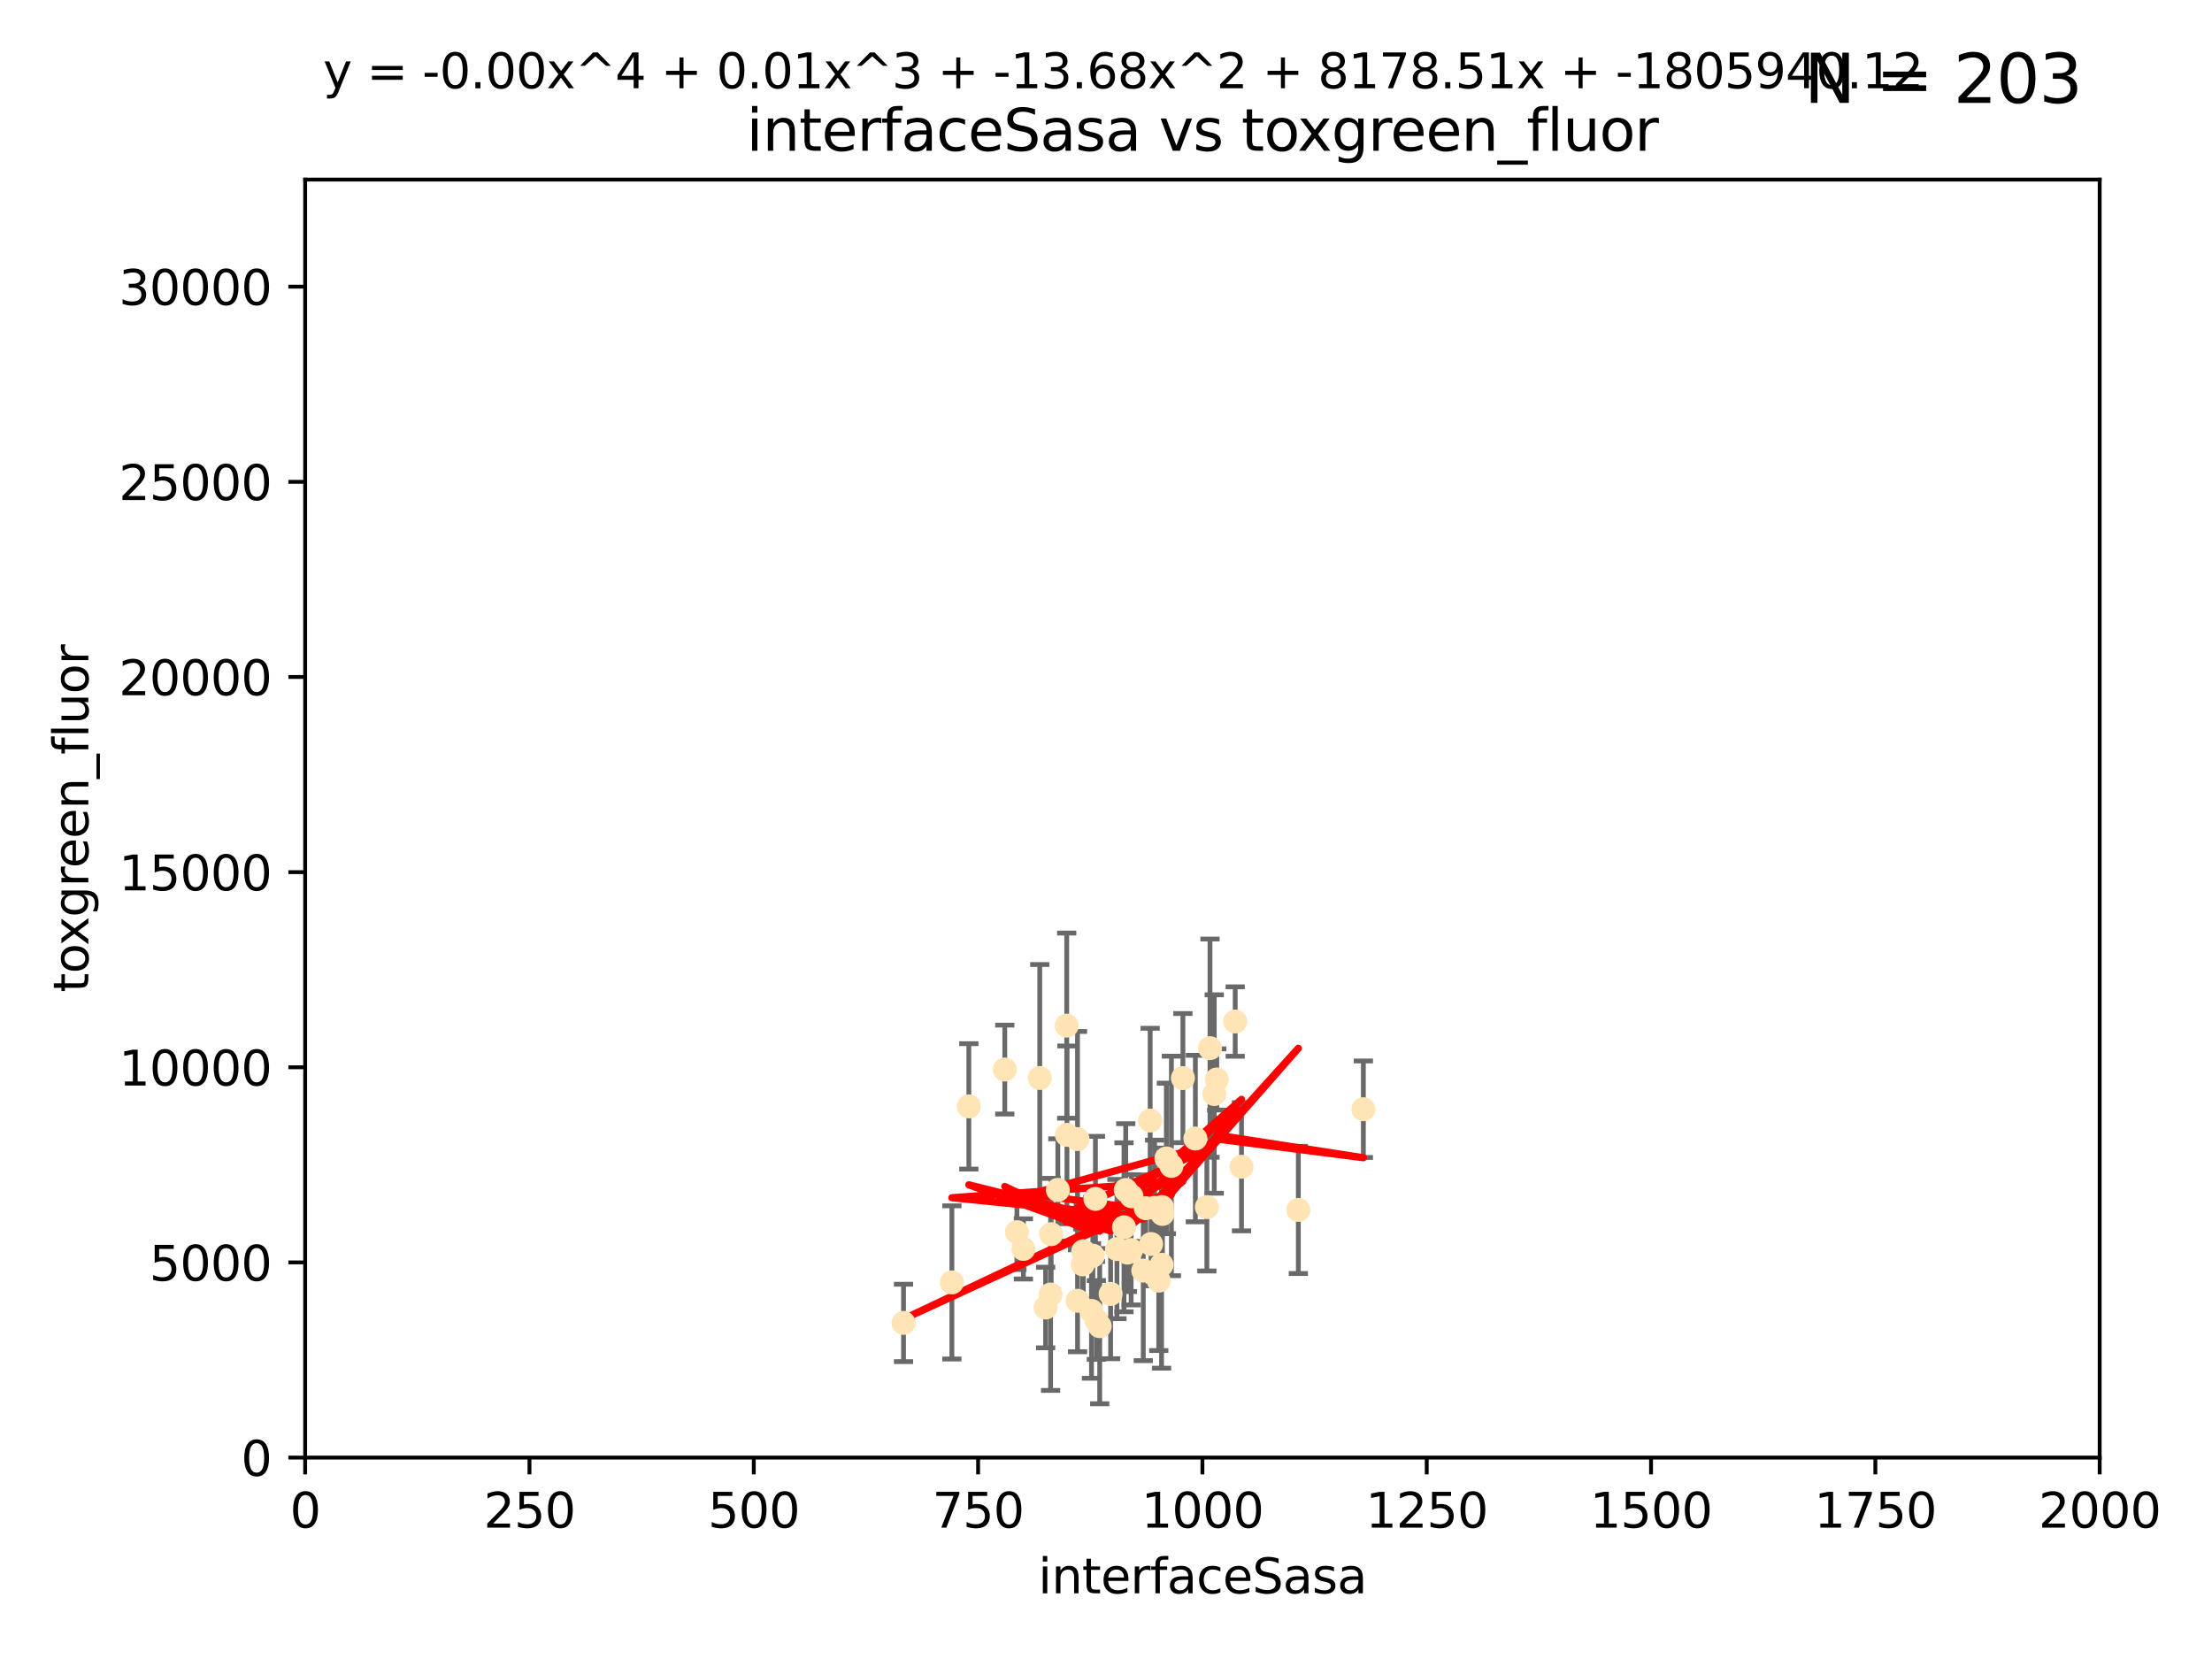<?xml version="1.0" encoding="utf-8" standalone="no"?>
<!DOCTYPE svg PUBLIC "-//W3C//DTD SVG 1.1//EN"
  "http://www.w3.org/Graphics/SVG/1.1/DTD/svg11.dtd">
<svg xmlns:xlink="http://www.w3.org/1999/xlink" width="460.8pt" height="345.6pt" viewBox="0 0 460.8 345.6" xmlns="http://www.w3.org/2000/svg" version="1.1">
 <defs>
  <style type="text/css">*{stroke-linejoin: round; stroke-linecap: butt}</style>
 </defs>
 <g id="figure_1">
  <g id="patch_1">
   <path d="M 0 345.6 
L 460.8 345.6 
L 460.8 0 
L 0 0 
z
" style="fill: #ffffff"/>
  </g>
  <g id="axes_1">
   <g id="patch_2">
    <path d="M 63.571 303.64 
L 437.4 303.64 
L 437.4 37.411 
L 63.571 37.411 
z
" style="fill: #ffffff"/>
   </g>
   <g id="PathCollection_1">
    <defs>
     <path id="mdeabfc7fcb" d="M 0 1.118 
C 0.297 1.118 0.581 1 0.791 0.791 
C 1 0.581 1.118 0.297 1.118 0 
C 1.118 -0.297 1 -0.581 0.791 -0.791 
C 0.581 -1 0.297 -1.118 0 -1.118 
C -0.297 -1.118 -0.581 -1 -0.791 -0.791 
C -1 -0.581 -1.118 -0.297 -1.118 0 
C -1.118 0.297 -1 0.581 -0.791 0.791 
C -0.581 1 -0.297 1.118 0 1.118 
z
" style="stroke: #ffe4b5"/>
    </defs>
    <g clip-path="url(#p7c31e21dbf)">
     <use xlink:href="#mdeabfc7fcb" x="257.317" y="212.802" style="fill: #ffe4b5; stroke: #ffe4b5"/>
     <use xlink:href="#mdeabfc7fcb" x="253.473" y="224.873" style="fill: #ffe4b5; stroke: #ffe4b5"/>
     <use xlink:href="#mdeabfc7fcb" x="284.016" y="231.067" style="fill: #ffe4b5; stroke: #ffe4b5"/>
     <use xlink:href="#mdeabfc7fcb" x="252.951" y="227.903" style="fill: #ffe4b5; stroke: #ffe4b5"/>
     <use xlink:href="#mdeabfc7fcb" x="238.166" y="264.692" style="fill: #ffe4b5; stroke: #ffe4b5"/>
     <use xlink:href="#mdeabfc7fcb" x="224.473" y="270.979" style="fill: #ffe4b5; stroke: #ffe4b5"/>
     <use xlink:href="#mdeabfc7fcb" x="234.146" y="255.665" style="fill: #ffe4b5; stroke: #ffe4b5"/>
     <use xlink:href="#mdeabfc7fcb" x="242.065" y="251.455" style="fill: #ffe4b5; stroke: #ffe4b5"/>
     <use xlink:href="#mdeabfc7fcb" x="241.972" y="263.475" style="fill: #ffe4b5; stroke: #ffe4b5"/>
     <use xlink:href="#mdeabfc7fcb" x="270.467" y="252.047" style="fill: #ffe4b5; stroke: #ffe4b5"/>
     <use xlink:href="#mdeabfc7fcb" x="251.411" y="251.458" style="fill: #ffe4b5; stroke: #ffe4b5"/>
     <use xlink:href="#mdeabfc7fcb" x="220.37" y="247.882" style="fill: #ffe4b5; stroke: #ffe4b5"/>
     <use xlink:href="#mdeabfc7fcb" x="244.026" y="242.885" style="fill: #ffe4b5; stroke: #ffe4b5"/>
     <use xlink:href="#mdeabfc7fcb" x="242.979" y="241.324" style="fill: #ffe4b5; stroke: #ffe4b5"/>
     <use xlink:href="#mdeabfc7fcb" x="234.51" y="247.907" style="fill: #ffe4b5; stroke: #ffe4b5"/>
     <use xlink:href="#mdeabfc7fcb" x="224.465" y="237.288" style="fill: #ffe4b5; stroke: #ffe4b5"/>
     <use xlink:href="#mdeabfc7fcb" x="209.316" y="222.809" style="fill: #ffe4b5; stroke: #ffe4b5"/>
     <use xlink:href="#mdeabfc7fcb" x="229.09" y="276.261" style="fill: #ffe4b5; stroke: #ffe4b5"/>
     <use xlink:href="#mdeabfc7fcb" x="218.858" y="269.678" style="fill: #ffe4b5; stroke: #ffe4b5"/>
     <use xlink:href="#mdeabfc7fcb" x="218.972" y="257.103" style="fill: #ffe4b5; stroke: #ffe4b5"/>
     <use xlink:href="#mdeabfc7fcb" x="231.364" y="269.55" style="fill: #ffe4b5; stroke: #ffe4b5"/>
     <use xlink:href="#mdeabfc7fcb" x="258.628" y="243.055" style="fill: #ffe4b5; stroke: #ffe4b5"/>
     <use xlink:href="#mdeabfc7fcb" x="227.662" y="261.588" style="fill: #ffe4b5; stroke: #ffe4b5"/>
     <use xlink:href="#mdeabfc7fcb" x="216.6" y="224.564" style="fill: #ffe4b5; stroke: #ffe4b5"/>
     <use xlink:href="#mdeabfc7fcb" x="238.682" y="251.692" style="fill: #ffe4b5; stroke: #ffe4b5"/>
     <use xlink:href="#mdeabfc7fcb" x="198.294" y="267.149" style="fill: #ffe4b5; stroke: #ffe4b5"/>
     <use xlink:href="#mdeabfc7fcb" x="246.422" y="224.589" style="fill: #ffe4b5; stroke: #ffe4b5"/>
     <use xlink:href="#mdeabfc7fcb" x="235.632" y="260.418" style="fill: #ffe4b5; stroke: #ffe4b5"/>
     <use xlink:href="#mdeabfc7fcb" x="252.065" y="218.347" style="fill: #ffe4b5; stroke: #ffe4b5"/>
     <use xlink:href="#mdeabfc7fcb" x="213.191" y="260.168" style="fill: #ffe4b5; stroke: #ffe4b5"/>
     <use xlink:href="#mdeabfc7fcb" x="217.82" y="272.377" style="fill: #ffe4b5; stroke: #ffe4b5"/>
     <use xlink:href="#mdeabfc7fcb" x="234.865" y="260.939" style="fill: #ffe4b5; stroke: #ffe4b5"/>
     <use xlink:href="#mdeabfc7fcb" x="232.678" y="260.2" style="fill: #ffe4b5; stroke: #ffe4b5"/>
     <use xlink:href="#mdeabfc7fcb" x="225.557" y="263.39" style="fill: #ffe4b5; stroke: #ffe4b5"/>
     <use xlink:href="#mdeabfc7fcb" x="241.39" y="266.787" style="fill: #ffe4b5; stroke: #ffe4b5"/>
     <use xlink:href="#mdeabfc7fcb" x="249.02" y="237.179" style="fill: #ffe4b5; stroke: #ffe4b5"/>
     <use xlink:href="#mdeabfc7fcb" x="225.673" y="260.652" style="fill: #ffe4b5; stroke: #ffe4b5"/>
     <use xlink:href="#mdeabfc7fcb" x="222.217" y="213.654" style="fill: #ffe4b5; stroke: #ffe4b5"/>
     <use xlink:href="#mdeabfc7fcb" x="211.839" y="256.674" style="fill: #ffe4b5; stroke: #ffe4b5"/>
     <use xlink:href="#mdeabfc7fcb" x="240.525" y="251.615" style="fill: #ffe4b5; stroke: #ffe4b5"/>
     <use xlink:href="#mdeabfc7fcb" x="242.155" y="252.889" style="fill: #ffe4b5; stroke: #ffe4b5"/>
     <use xlink:href="#mdeabfc7fcb" x="239.789" y="259.156" style="fill: #ffe4b5; stroke: #ffe4b5"/>
     <use xlink:href="#mdeabfc7fcb" x="228.2" y="249.756" style="fill: #ffe4b5; stroke: #ffe4b5"/>
     <use xlink:href="#mdeabfc7fcb" x="188.221" y="275.586" style="fill: #ffe4b5; stroke: #ffe4b5"/>
     <use xlink:href="#mdeabfc7fcb" x="227.377" y="273.091" style="fill: #ffe4b5; stroke: #ffe4b5"/>
     <use xlink:href="#mdeabfc7fcb" x="235.708" y="249.204" style="fill: #ffe4b5; stroke: #ffe4b5"/>
     <use xlink:href="#mdeabfc7fcb" x="201.826" y="230.478" style="fill: #ffe4b5; stroke: #ffe4b5"/>
     <use xlink:href="#mdeabfc7fcb" x="228.389" y="274.972" style="fill: #ffe4b5; stroke: #ffe4b5"/>
     <use xlink:href="#mdeabfc7fcb" x="239.6" y="233.435" style="fill: #ffe4b5; stroke: #ffe4b5"/>
     <use xlink:href="#mdeabfc7fcb" x="222.265" y="236.407" style="fill: #ffe4b5; stroke: #ffe4b5"/>
    </g>
   </g>
   <g id="matplotlib.axis_1">
    <g id="xtick_1">
     <g id="line2d_1">
      <defs>
       <path id="m00318aa1c8" d="M 0 0 
L 0 3.5 
" style="stroke: #000000; stroke-width: 0.8"/>
      </defs>
      <g>
       <use xlink:href="#m00318aa1c8" x="63.571" y="303.64" style="stroke: #000000; stroke-width: 0.8"/>
      </g>
     </g>
     <g id="text_1">
      <!-- 0 -->
      <g transform="translate(60.39 318.238)scale(0.1 -0.1)">
       <defs>
        <path id="DejaVuSans-30" d="M 2034 4250 
Q 1547 4250 1301 3770 
Q 1056 3291 1056 2328 
Q 1056 1369 1301 889 
Q 1547 409 2034 409 
Q 2525 409 2770 889 
Q 3016 1369 3016 2328 
Q 3016 3291 2770 3770 
Q 2525 4250 2034 4250 
z
M 2034 4750 
Q 2819 4750 3233 4129 
Q 3647 3509 3647 2328 
Q 3647 1150 3233 529 
Q 2819 -91 2034 -91 
Q 1250 -91 836 529 
Q 422 1150 422 2328 
Q 422 3509 836 4129 
Q 1250 4750 2034 4750 
z
" transform="scale(0.016)"/>
       </defs>
       <use xlink:href="#DejaVuSans-30"/>
      </g>
     </g>
    </g>
    <g id="xtick_2">
     <g id="line2d_2">
      <g>
       <use xlink:href="#m00318aa1c8" x="110.3" y="303.64" style="stroke: #000000; stroke-width: 0.8"/>
      </g>
     </g>
     <g id="text_2">
      <!-- 250 -->
      <g transform="translate(100.756 318.238)scale(0.1 -0.1)">
       <defs>
        <path id="DejaVuSans-32" d="M 1228 531 
L 3431 531 
L 3431 0 
L 469 0 
L 469 531 
Q 828 903 1448 1529 
Q 2069 2156 2228 2338 
Q 2531 2678 2651 2914 
Q 2772 3150 2772 3378 
Q 2772 3750 2511 3984 
Q 2250 4219 1831 4219 
Q 1534 4219 1204 4116 
Q 875 4013 500 3803 
L 500 4441 
Q 881 4594 1212 4672 
Q 1544 4750 1819 4750 
Q 2544 4750 2975 4387 
Q 3406 4025 3406 3419 
Q 3406 3131 3298 2873 
Q 3191 2616 2906 2266 
Q 2828 2175 2409 1742 
Q 1991 1309 1228 531 
z
" transform="scale(0.016)"/>
        <path id="DejaVuSans-35" d="M 691 4666 
L 3169 4666 
L 3169 4134 
L 1269 4134 
L 1269 2991 
Q 1406 3038 1543 3061 
Q 1681 3084 1819 3084 
Q 2600 3084 3056 2656 
Q 3513 2228 3513 1497 
Q 3513 744 3044 326 
Q 2575 -91 1722 -91 
Q 1428 -91 1123 -41 
Q 819 9 494 109 
L 494 744 
Q 775 591 1075 516 
Q 1375 441 1709 441 
Q 2250 441 2565 725 
Q 2881 1009 2881 1497 
Q 2881 1984 2565 2268 
Q 2250 2553 1709 2553 
Q 1456 2553 1204 2497 
Q 953 2441 691 2322 
L 691 4666 
z
" transform="scale(0.016)"/>
       </defs>
       <use xlink:href="#DejaVuSans-32"/>
       <use xlink:href="#DejaVuSans-35" x="63.623"/>
       <use xlink:href="#DejaVuSans-30" x="127.246"/>
      </g>
     </g>
    </g>
    <g id="xtick_3">
     <g id="line2d_3">
      <g>
       <use xlink:href="#m00318aa1c8" x="157.028" y="303.64" style="stroke: #000000; stroke-width: 0.8"/>
      </g>
     </g>
     <g id="text_3">
      <!-- 500 -->
      <g transform="translate(147.485 318.238)scale(0.1 -0.1)">
       <use xlink:href="#DejaVuSans-35"/>
       <use xlink:href="#DejaVuSans-30" x="63.623"/>
       <use xlink:href="#DejaVuSans-30" x="127.246"/>
      </g>
     </g>
    </g>
    <g id="xtick_4">
     <g id="line2d_4">
      <g>
       <use xlink:href="#m00318aa1c8" x="203.757" y="303.64" style="stroke: #000000; stroke-width: 0.8"/>
      </g>
     </g>
     <g id="text_4">
      <!-- 750 -->
      <g transform="translate(194.213 318.238)scale(0.1 -0.1)">
       <defs>
        <path id="DejaVuSans-37" d="M 525 4666 
L 3525 4666 
L 3525 4397 
L 1831 0 
L 1172 0 
L 2766 4134 
L 525 4134 
L 525 4666 
z
" transform="scale(0.016)"/>
       </defs>
       <use xlink:href="#DejaVuSans-37"/>
       <use xlink:href="#DejaVuSans-35" x="63.623"/>
       <use xlink:href="#DejaVuSans-30" x="127.246"/>
      </g>
     </g>
    </g>
    <g id="xtick_5">
     <g id="line2d_5">
      <g>
       <use xlink:href="#m00318aa1c8" x="250.486" y="303.64" style="stroke: #000000; stroke-width: 0.8"/>
      </g>
     </g>
     <g id="text_5">
      <!-- 1000 -->
      <g transform="translate(237.761 318.238)scale(0.1 -0.1)">
       <defs>
        <path id="DejaVuSans-31" d="M 794 531 
L 1825 531 
L 1825 4091 
L 703 3866 
L 703 4441 
L 1819 4666 
L 2450 4666 
L 2450 531 
L 3481 531 
L 3481 0 
L 794 0 
L 794 531 
z
" transform="scale(0.016)"/>
       </defs>
       <use xlink:href="#DejaVuSans-31"/>
       <use xlink:href="#DejaVuSans-30" x="63.623"/>
       <use xlink:href="#DejaVuSans-30" x="127.246"/>
       <use xlink:href="#DejaVuSans-30" x="190.869"/>
      </g>
     </g>
    </g>
    <g id="xtick_6">
     <g id="line2d_6">
      <g>
       <use xlink:href="#m00318aa1c8" x="297.214" y="303.64" style="stroke: #000000; stroke-width: 0.8"/>
      </g>
     </g>
     <g id="text_6">
      <!-- 1250 -->
      <g transform="translate(284.489 318.238)scale(0.1 -0.1)">
       <use xlink:href="#DejaVuSans-31"/>
       <use xlink:href="#DejaVuSans-32" x="63.623"/>
       <use xlink:href="#DejaVuSans-35" x="127.246"/>
       <use xlink:href="#DejaVuSans-30" x="190.869"/>
      </g>
     </g>
    </g>
    <g id="xtick_7">
     <g id="line2d_7">
      <g>
       <use xlink:href="#m00318aa1c8" x="343.943" y="303.64" style="stroke: #000000; stroke-width: 0.8"/>
      </g>
     </g>
     <g id="text_7">
      <!-- 1500 -->
      <g transform="translate(331.218 318.238)scale(0.1 -0.1)">
       <use xlink:href="#DejaVuSans-31"/>
       <use xlink:href="#DejaVuSans-35" x="63.623"/>
       <use xlink:href="#DejaVuSans-30" x="127.246"/>
       <use xlink:href="#DejaVuSans-30" x="190.869"/>
      </g>
     </g>
    </g>
    <g id="xtick_8">
     <g id="line2d_8">
      <g>
       <use xlink:href="#m00318aa1c8" x="390.671" y="303.64" style="stroke: #000000; stroke-width: 0.8"/>
      </g>
     </g>
     <g id="text_8">
      <!-- 1750 -->
      <g transform="translate(377.946 318.238)scale(0.1 -0.1)">
       <use xlink:href="#DejaVuSans-31"/>
       <use xlink:href="#DejaVuSans-37" x="63.623"/>
       <use xlink:href="#DejaVuSans-35" x="127.246"/>
       <use xlink:href="#DejaVuSans-30" x="190.869"/>
      </g>
     </g>
    </g>
    <g id="xtick_9">
     <g id="line2d_9">
      <g>
       <use xlink:href="#m00318aa1c8" x="437.4" y="303.64" style="stroke: #000000; stroke-width: 0.8"/>
      </g>
     </g>
     <g id="text_9">
      <!-- 2000 -->
      <g transform="translate(424.675 318.238)scale(0.1 -0.1)">
       <use xlink:href="#DejaVuSans-32"/>
       <use xlink:href="#DejaVuSans-30" x="63.623"/>
       <use xlink:href="#DejaVuSans-30" x="127.246"/>
       <use xlink:href="#DejaVuSans-30" x="190.869"/>
      </g>
     </g>
    </g>
    <g id="text_10">
     <!-- interfaceSasa -->
     <g transform="translate(216.279 331.917)scale(0.1 -0.1)">
      <defs>
       <path id="DejaVuSans-69" d="M 603 3500 
L 1178 3500 
L 1178 0 
L 603 0 
L 603 3500 
z
M 603 4863 
L 1178 4863 
L 1178 4134 
L 603 4134 
L 603 4863 
z
" transform="scale(0.016)"/>
       <path id="DejaVuSans-6e" d="M 3513 2113 
L 3513 0 
L 2938 0 
L 2938 2094 
Q 2938 2591 2744 2837 
Q 2550 3084 2163 3084 
Q 1697 3084 1428 2787 
Q 1159 2491 1159 1978 
L 1159 0 
L 581 0 
L 581 3500 
L 1159 3500 
L 1159 2956 
Q 1366 3272 1645 3428 
Q 1925 3584 2291 3584 
Q 2894 3584 3203 3211 
Q 3513 2838 3513 2113 
z
" transform="scale(0.016)"/>
       <path id="DejaVuSans-74" d="M 1172 4494 
L 1172 3500 
L 2356 3500 
L 2356 3053 
L 1172 3053 
L 1172 1153 
Q 1172 725 1289 603 
Q 1406 481 1766 481 
L 2356 481 
L 2356 0 
L 1766 0 
Q 1100 0 847 248 
Q 594 497 594 1153 
L 594 3053 
L 172 3053 
L 172 3500 
L 594 3500 
L 594 4494 
L 1172 4494 
z
" transform="scale(0.016)"/>
       <path id="DejaVuSans-65" d="M 3597 1894 
L 3597 1613 
L 953 1613 
Q 991 1019 1311 708 
Q 1631 397 2203 397 
Q 2534 397 2845 478 
Q 3156 559 3463 722 
L 3463 178 
Q 3153 47 2828 -22 
Q 2503 -91 2169 -91 
Q 1331 -91 842 396 
Q 353 884 353 1716 
Q 353 2575 817 3079 
Q 1281 3584 2069 3584 
Q 2775 3584 3186 3129 
Q 3597 2675 3597 1894 
z
M 3022 2063 
Q 3016 2534 2758 2815 
Q 2500 3097 2075 3097 
Q 1594 3097 1305 2825 
Q 1016 2553 972 2059 
L 3022 2063 
z
" transform="scale(0.016)"/>
       <path id="DejaVuSans-72" d="M 2631 2963 
Q 2534 3019 2420 3045 
Q 2306 3072 2169 3072 
Q 1681 3072 1420 2755 
Q 1159 2438 1159 1844 
L 1159 0 
L 581 0 
L 581 3500 
L 1159 3500 
L 1159 2956 
Q 1341 3275 1631 3429 
Q 1922 3584 2338 3584 
Q 2397 3584 2469 3576 
Q 2541 3569 2628 3553 
L 2631 2963 
z
" transform="scale(0.016)"/>
       <path id="DejaVuSans-66" d="M 2375 4863 
L 2375 4384 
L 1825 4384 
Q 1516 4384 1395 4259 
Q 1275 4134 1275 3809 
L 1275 3500 
L 2222 3500 
L 2222 3053 
L 1275 3053 
L 1275 0 
L 697 0 
L 697 3053 
L 147 3053 
L 147 3500 
L 697 3500 
L 697 3744 
Q 697 4328 969 4595 
Q 1241 4863 1831 4863 
L 2375 4863 
z
" transform="scale(0.016)"/>
       <path id="DejaVuSans-61" d="M 2194 1759 
Q 1497 1759 1228 1600 
Q 959 1441 959 1056 
Q 959 750 1161 570 
Q 1363 391 1709 391 
Q 2188 391 2477 730 
Q 2766 1069 2766 1631 
L 2766 1759 
L 2194 1759 
z
M 3341 1997 
L 3341 0 
L 2766 0 
L 2766 531 
Q 2569 213 2275 61 
Q 1981 -91 1556 -91 
Q 1019 -91 701 211 
Q 384 513 384 1019 
Q 384 1609 779 1909 
Q 1175 2209 1959 2209 
L 2766 2209 
L 2766 2266 
Q 2766 2663 2505 2880 
Q 2244 3097 1772 3097 
Q 1472 3097 1187 3025 
Q 903 2953 641 2809 
L 641 3341 
Q 956 3463 1253 3523 
Q 1550 3584 1831 3584 
Q 2591 3584 2966 3190 
Q 3341 2797 3341 1997 
z
" transform="scale(0.016)"/>
       <path id="DejaVuSans-63" d="M 3122 3366 
L 3122 2828 
Q 2878 2963 2633 3030 
Q 2388 3097 2138 3097 
Q 1578 3097 1268 2742 
Q 959 2388 959 1747 
Q 959 1106 1268 751 
Q 1578 397 2138 397 
Q 2388 397 2633 464 
Q 2878 531 3122 666 
L 3122 134 
Q 2881 22 2623 -34 
Q 2366 -91 2075 -91 
Q 1284 -91 818 406 
Q 353 903 353 1747 
Q 353 2603 823 3093 
Q 1294 3584 2113 3584 
Q 2378 3584 2631 3529 
Q 2884 3475 3122 3366 
z
" transform="scale(0.016)"/>
       <path id="DejaVuSans-53" d="M 3425 4513 
L 3425 3897 
Q 3066 4069 2747 4153 
Q 2428 4238 2131 4238 
Q 1616 4238 1336 4038 
Q 1056 3838 1056 3469 
Q 1056 3159 1242 3001 
Q 1428 2844 1947 2747 
L 2328 2669 
Q 3034 2534 3370 2195 
Q 3706 1856 3706 1288 
Q 3706 609 3251 259 
Q 2797 -91 1919 -91 
Q 1588 -91 1214 -16 
Q 841 59 441 206 
L 441 856 
Q 825 641 1194 531 
Q 1563 422 1919 422 
Q 2459 422 2753 634 
Q 3047 847 3047 1241 
Q 3047 1584 2836 1778 
Q 2625 1972 2144 2069 
L 1759 2144 
Q 1053 2284 737 2584 
Q 422 2884 422 3419 
Q 422 4038 858 4394 
Q 1294 4750 2059 4750 
Q 2388 4750 2728 4690 
Q 3069 4631 3425 4513 
z
" transform="scale(0.016)"/>
       <path id="DejaVuSans-73" d="M 2834 3397 
L 2834 2853 
Q 2591 2978 2328 3040 
Q 2066 3103 1784 3103 
Q 1356 3103 1142 2972 
Q 928 2841 928 2578 
Q 928 2378 1081 2264 
Q 1234 2150 1697 2047 
L 1894 2003 
Q 2506 1872 2764 1633 
Q 3022 1394 3022 966 
Q 3022 478 2636 193 
Q 2250 -91 1575 -91 
Q 1294 -91 989 -36 
Q 684 19 347 128 
L 347 722 
Q 666 556 975 473 
Q 1284 391 1588 391 
Q 1994 391 2212 530 
Q 2431 669 2431 922 
Q 2431 1156 2273 1281 
Q 2116 1406 1581 1522 
L 1381 1569 
Q 847 1681 609 1914 
Q 372 2147 372 2553 
Q 372 3047 722 3315 
Q 1072 3584 1716 3584 
Q 2034 3584 2315 3537 
Q 2597 3491 2834 3397 
z
" transform="scale(0.016)"/>
      </defs>
      <use xlink:href="#DejaVuSans-69"/>
      <use xlink:href="#DejaVuSans-6e" x="27.783"/>
      <use xlink:href="#DejaVuSans-74" x="91.162"/>
      <use xlink:href="#DejaVuSans-65" x="130.371"/>
      <use xlink:href="#DejaVuSans-72" x="191.895"/>
      <use xlink:href="#DejaVuSans-66" x="233.008"/>
      <use xlink:href="#DejaVuSans-61" x="268.213"/>
      <use xlink:href="#DejaVuSans-63" x="329.492"/>
      <use xlink:href="#DejaVuSans-65" x="384.473"/>
      <use xlink:href="#DejaVuSans-53" x="445.996"/>
      <use xlink:href="#DejaVuSans-61" x="509.473"/>
      <use xlink:href="#DejaVuSans-73" x="570.752"/>
      <use xlink:href="#DejaVuSans-61" x="622.852"/>
     </g>
    </g>
   </g>
   <g id="matplotlib.axis_2">
    <g id="ytick_1">
     <g id="line2d_10">
      <defs>
       <path id="mb0f4449885" d="M 0 0 
L -3.5 0 
" style="stroke: #000000; stroke-width: 0.8"/>
      </defs>
      <g>
       <use xlink:href="#mb0f4449885" x="63.571" y="303.64" style="stroke: #000000; stroke-width: 0.8"/>
      </g>
     </g>
     <g id="text_11">
      <!-- 0 -->
      <g transform="translate(50.209 307.439)scale(0.1 -0.1)">
       <use xlink:href="#DejaVuSans-30"/>
      </g>
     </g>
    </g>
    <g id="ytick_2">
     <g id="line2d_11">
      <g>
       <use xlink:href="#mb0f4449885" x="63.571" y="262.986" style="stroke: #000000; stroke-width: 0.8"/>
      </g>
     </g>
     <g id="text_12">
      <!-- 5000 -->
      <g transform="translate(31.121 266.786)scale(0.1 -0.1)">
       <use xlink:href="#DejaVuSans-35"/>
       <use xlink:href="#DejaVuSans-30" x="63.623"/>
       <use xlink:href="#DejaVuSans-30" x="127.246"/>
       <use xlink:href="#DejaVuSans-30" x="190.869"/>
      </g>
     </g>
    </g>
    <g id="ytick_3">
     <g id="line2d_12">
      <g>
       <use xlink:href="#mb0f4449885" x="63.571" y="222.333" style="stroke: #000000; stroke-width: 0.8"/>
      </g>
     </g>
     <g id="text_13">
      <!-- 10000 -->
      <g transform="translate(24.759 226.132)scale(0.1 -0.1)">
       <use xlink:href="#DejaVuSans-31"/>
       <use xlink:href="#DejaVuSans-30" x="63.623"/>
       <use xlink:href="#DejaVuSans-30" x="127.246"/>
       <use xlink:href="#DejaVuSans-30" x="190.869"/>
       <use xlink:href="#DejaVuSans-30" x="254.492"/>
      </g>
     </g>
    </g>
    <g id="ytick_4">
     <g id="line2d_13">
      <g>
       <use xlink:href="#mb0f4449885" x="63.571" y="181.679" style="stroke: #000000; stroke-width: 0.8"/>
      </g>
     </g>
     <g id="text_14">
      <!-- 15000 -->
      <g transform="translate(24.759 185.478)scale(0.1 -0.1)">
       <use xlink:href="#DejaVuSans-31"/>
       <use xlink:href="#DejaVuSans-35" x="63.623"/>
       <use xlink:href="#DejaVuSans-30" x="127.246"/>
       <use xlink:href="#DejaVuSans-30" x="190.869"/>
       <use xlink:href="#DejaVuSans-30" x="254.492"/>
      </g>
     </g>
    </g>
    <g id="ytick_5">
     <g id="line2d_14">
      <g>
       <use xlink:href="#mb0f4449885" x="63.571" y="141.026" style="stroke: #000000; stroke-width: 0.8"/>
      </g>
     </g>
     <g id="text_15">
      <!-- 20000 -->
      <g transform="translate(24.759 144.825)scale(0.1 -0.1)">
       <use xlink:href="#DejaVuSans-32"/>
       <use xlink:href="#DejaVuSans-30" x="63.623"/>
       <use xlink:href="#DejaVuSans-30" x="127.246"/>
       <use xlink:href="#DejaVuSans-30" x="190.869"/>
       <use xlink:href="#DejaVuSans-30" x="254.492"/>
      </g>
     </g>
    </g>
    <g id="ytick_6">
     <g id="line2d_15">
      <g>
       <use xlink:href="#mb0f4449885" x="63.571" y="100.372" style="stroke: #000000; stroke-width: 0.8"/>
      </g>
     </g>
     <g id="text_16">
      <!-- 25000 -->
      <g transform="translate(24.759 104.171)scale(0.1 -0.1)">
       <use xlink:href="#DejaVuSans-32"/>
       <use xlink:href="#DejaVuSans-35" x="63.623"/>
       <use xlink:href="#DejaVuSans-30" x="127.246"/>
       <use xlink:href="#DejaVuSans-30" x="190.869"/>
       <use xlink:href="#DejaVuSans-30" x="254.492"/>
      </g>
     </g>
    </g>
    <g id="ytick_7">
     <g id="line2d_16">
      <g>
       <use xlink:href="#mb0f4449885" x="63.571" y="59.718" style="stroke: #000000; stroke-width: 0.8"/>
      </g>
     </g>
     <g id="text_17">
      <!-- 30000 -->
      <g transform="translate(24.759 63.518)scale(0.1 -0.1)">
       <defs>
        <path id="DejaVuSans-33" d="M 2597 2516 
Q 3050 2419 3304 2112 
Q 3559 1806 3559 1356 
Q 3559 666 3084 287 
Q 2609 -91 1734 -91 
Q 1441 -91 1130 -33 
Q 819 25 488 141 
L 488 750 
Q 750 597 1062 519 
Q 1375 441 1716 441 
Q 2309 441 2620 675 
Q 2931 909 2931 1356 
Q 2931 1769 2642 2001 
Q 2353 2234 1838 2234 
L 1294 2234 
L 1294 2753 
L 1863 2753 
Q 2328 2753 2575 2939 
Q 2822 3125 2822 3475 
Q 2822 3834 2567 4026 
Q 2313 4219 1838 4219 
Q 1578 4219 1281 4162 
Q 984 4106 628 3988 
L 628 4550 
Q 988 4650 1302 4700 
Q 1616 4750 1894 4750 
Q 2613 4750 3031 4423 
Q 3450 4097 3450 3541 
Q 3450 3153 3228 2886 
Q 3006 2619 2597 2516 
z
" transform="scale(0.016)"/>
       </defs>
       <use xlink:href="#DejaVuSans-33"/>
       <use xlink:href="#DejaVuSans-30" x="63.623"/>
       <use xlink:href="#DejaVuSans-30" x="127.246"/>
       <use xlink:href="#DejaVuSans-30" x="190.869"/>
       <use xlink:href="#DejaVuSans-30" x="254.492"/>
      </g>
     </g>
    </g>
    <g id="text_18">
     <!-- toxgreen_fluor -->
     <g transform="translate(18.401 206.72)rotate(-90)scale(0.1 -0.1)">
      <defs>
       <path id="DejaVuSans-6f" d="M 1959 3097 
Q 1497 3097 1228 2736 
Q 959 2375 959 1747 
Q 959 1119 1226 758 
Q 1494 397 1959 397 
Q 2419 397 2687 759 
Q 2956 1122 2956 1747 
Q 2956 2369 2687 2733 
Q 2419 3097 1959 3097 
z
M 1959 3584 
Q 2709 3584 3137 3096 
Q 3566 2609 3566 1747 
Q 3566 888 3137 398 
Q 2709 -91 1959 -91 
Q 1206 -91 779 398 
Q 353 888 353 1747 
Q 353 2609 779 3096 
Q 1206 3584 1959 3584 
z
" transform="scale(0.016)"/>
       <path id="DejaVuSans-78" d="M 3513 3500 
L 2247 1797 
L 3578 0 
L 2900 0 
L 1881 1375 
L 863 0 
L 184 0 
L 1544 1831 
L 300 3500 
L 978 3500 
L 1906 2253 
L 2834 3500 
L 3513 3500 
z
" transform="scale(0.016)"/>
       <path id="DejaVuSans-67" d="M 2906 1791 
Q 2906 2416 2648 2759 
Q 2391 3103 1925 3103 
Q 1463 3103 1205 2759 
Q 947 2416 947 1791 
Q 947 1169 1205 825 
Q 1463 481 1925 481 
Q 2391 481 2648 825 
Q 2906 1169 2906 1791 
z
M 3481 434 
Q 3481 -459 3084 -895 
Q 2688 -1331 1869 -1331 
Q 1566 -1331 1297 -1286 
Q 1028 -1241 775 -1147 
L 775 -588 
Q 1028 -725 1275 -790 
Q 1522 -856 1778 -856 
Q 2344 -856 2625 -561 
Q 2906 -266 2906 331 
L 2906 616 
Q 2728 306 2450 153 
Q 2172 0 1784 0 
Q 1141 0 747 490 
Q 353 981 353 1791 
Q 353 2603 747 3093 
Q 1141 3584 1784 3584 
Q 2172 3584 2450 3431 
Q 2728 3278 2906 2969 
L 2906 3500 
L 3481 3500 
L 3481 434 
z
" transform="scale(0.016)"/>
       <path id="DejaVuSans-5f" d="M 3263 -1063 
L 3263 -1509 
L -63 -1509 
L -63 -1063 
L 3263 -1063 
z
" transform="scale(0.016)"/>
       <path id="DejaVuSans-6c" d="M 603 4863 
L 1178 4863 
L 1178 0 
L 603 0 
L 603 4863 
z
" transform="scale(0.016)"/>
       <path id="DejaVuSans-75" d="M 544 1381 
L 544 3500 
L 1119 3500 
L 1119 1403 
Q 1119 906 1312 657 
Q 1506 409 1894 409 
Q 2359 409 2629 706 
Q 2900 1003 2900 1516 
L 2900 3500 
L 3475 3500 
L 3475 0 
L 2900 0 
L 2900 538 
Q 2691 219 2414 64 
Q 2138 -91 1772 -91 
Q 1169 -91 856 284 
Q 544 659 544 1381 
z
M 1991 3584 
L 1991 3584 
z
" transform="scale(0.016)"/>
      </defs>
      <use xlink:href="#DejaVuSans-74"/>
      <use xlink:href="#DejaVuSans-6f" x="39.209"/>
      <use xlink:href="#DejaVuSans-78" x="97.266"/>
      <use xlink:href="#DejaVuSans-67" x="156.445"/>
      <use xlink:href="#DejaVuSans-72" x="219.922"/>
      <use xlink:href="#DejaVuSans-65" x="258.785"/>
      <use xlink:href="#DejaVuSans-65" x="320.309"/>
      <use xlink:href="#DejaVuSans-6e" x="381.832"/>
      <use xlink:href="#DejaVuSans-5f" x="445.211"/>
      <use xlink:href="#DejaVuSans-66" x="495.211"/>
      <use xlink:href="#DejaVuSans-6c" x="530.416"/>
      <use xlink:href="#DejaVuSans-75" x="558.199"/>
      <use xlink:href="#DejaVuSans-6f" x="621.578"/>
      <use xlink:href="#DejaVuSans-72" x="682.76"/>
     </g>
    </g>
   </g>
   <g id="LineCollection_1">
    <path d="M 257.317 220.032 
L 257.317 205.573 
" clip-path="url(#p7c31e21dbf)" style="fill: none; stroke: #696969"/>
    <path d="M 253.473 231.243 
L 253.473 218.504 
" clip-path="url(#p7c31e21dbf)" style="fill: none; stroke: #696969"/>
    <path d="M 284.016 241.119 
L 284.016 221.015 
" clip-path="url(#p7c31e21dbf)" style="fill: none; stroke: #696969"/>
    <path d="M 252.951 248.569 
L 252.951 207.238 
" clip-path="url(#p7c31e21dbf)" style="fill: none; stroke: #696969"/>
    <path d="M 238.166 283.445 
L 238.166 245.938 
" clip-path="url(#p7c31e21dbf)" style="fill: none; stroke: #696969"/>
    <path d="M 224.473 281.591 
L 224.473 260.367 
" clip-path="url(#p7c31e21dbf)" style="fill: none; stroke: #696969"/>
    <path d="M 234.146 273.27 
L 234.146 238.061 
" clip-path="url(#p7c31e21dbf)" style="fill: none; stroke: #696969"/>
    <path d="M 242.065 263.752 
L 242.065 239.159 
" clip-path="url(#p7c31e21dbf)" style="fill: none; stroke: #696969"/>
    <path d="M 241.972 285.018 
L 241.972 241.932 
" clip-path="url(#p7c31e21dbf)" style="fill: none; stroke: #696969"/>
    <path d="M 270.467 265.298 
L 270.467 238.796 
" clip-path="url(#p7c31e21dbf)" style="fill: none; stroke: #696969"/>
    <path d="M 251.411 264.768 
L 251.411 238.148 
" clip-path="url(#p7c31e21dbf)" style="fill: none; stroke: #696969"/>
    <path d="M 220.37 258.528 
L 220.37 237.236 
" clip-path="url(#p7c31e21dbf)" style="fill: none; stroke: #696969"/>
    <path d="M 244.026 265.745 
L 244.026 220.025 
" clip-path="url(#p7c31e21dbf)" style="fill: none; stroke: #696969"/>
    <path d="M 242.979 257.002 
L 242.979 225.646 
" clip-path="url(#p7c31e21dbf)" style="fill: none; stroke: #696969"/>
    <path d="M 234.51 261.733 
L 234.51 234.081 
" clip-path="url(#p7c31e21dbf)" style="fill: none; stroke: #696969"/>
    <path d="M 224.465 259.699 
L 224.465 214.876 
" clip-path="url(#p7c31e21dbf)" style="fill: none; stroke: #696969"/>
    <path d="M 209.316 232.071 
L 209.316 213.548 
" clip-path="url(#p7c31e21dbf)" style="fill: none; stroke: #696969"/>
    <path d="M 229.09 292.428 
L 229.09 260.093 
" clip-path="url(#p7c31e21dbf)" style="fill: none; stroke: #696969"/>
    <path d="M 218.858 289.643 
L 218.858 249.712 
" clip-path="url(#p7c31e21dbf)" style="fill: none; stroke: #696969"/>
    <path d="M 218.972 268.73 
L 218.972 245.476 
" clip-path="url(#p7c31e21dbf)" style="fill: none; stroke: #696969"/>
    <path d="M 231.364 283.046 
L 231.364 256.054 
" clip-path="url(#p7c31e21dbf)" style="fill: none; stroke: #696969"/>
    <path d="M 258.628 256.404 
L 258.628 229.706 
" clip-path="url(#p7c31e21dbf)" style="fill: none; stroke: #696969"/>
    <path d="M 227.662 273.762 
L 227.662 249.414 
" clip-path="url(#p7c31e21dbf)" style="fill: none; stroke: #696969"/>
    <path d="M 216.6 248.198 
L 216.6 200.931 
" clip-path="url(#p7c31e21dbf)" style="fill: none; stroke: #696969"/>
    <path d="M 238.682 258.613 
L 238.682 244.772 
" clip-path="url(#p7c31e21dbf)" style="fill: none; stroke: #696969"/>
    <path d="M 198.294 283.104 
L 198.294 251.194 
" clip-path="url(#p7c31e21dbf)" style="fill: none; stroke: #696969"/>
    <path d="M 246.422 238.042 
L 246.422 211.137 
" clip-path="url(#p7c31e21dbf)" style="fill: none; stroke: #696969"/>
    <path d="M 235.632 271.844 
L 235.632 248.991 
" clip-path="url(#p7c31e21dbf)" style="fill: none; stroke: #696969"/>
    <path d="M 252.065 241.072 
L 252.065 195.622 
" clip-path="url(#p7c31e21dbf)" style="fill: none; stroke: #696969"/>
    <path d="M 213.191 266.44 
L 213.191 253.897 
" clip-path="url(#p7c31e21dbf)" style="fill: none; stroke: #696969"/>
    <path d="M 217.82 280.771 
L 217.82 263.983 
" clip-path="url(#p7c31e21dbf)" style="fill: none; stroke: #696969"/>
    <path d="M 234.865 269.046 
L 234.865 252.831 
" clip-path="url(#p7c31e21dbf)" style="fill: none; stroke: #696969"/>
    <path d="M 232.678 274.702 
L 232.678 245.699 
" clip-path="url(#p7c31e21dbf)" style="fill: none; stroke: #696969"/>
    <path d="M 225.557 270.759 
L 225.557 256.021 
" clip-path="url(#p7c31e21dbf)" style="fill: none; stroke: #696969"/>
    <path d="M 241.39 281.343 
L 241.39 252.231 
" clip-path="url(#p7c31e21dbf)" style="fill: none; stroke: #696969"/>
    <path d="M 249.02 254.521 
L 249.02 219.838 
" clip-path="url(#p7c31e21dbf)" style="fill: none; stroke: #696969"/>
    <path d="M 225.673 270.642 
L 225.673 250.662 
" clip-path="url(#p7c31e21dbf)" style="fill: none; stroke: #696969"/>
    <path d="M 222.217 232.935 
L 222.217 194.373 
" clip-path="url(#p7c31e21dbf)" style="fill: none; stroke: #696969"/>
    <path d="M 211.839 264.469 
L 211.839 248.879 
" clip-path="url(#p7c31e21dbf)" style="fill: none; stroke: #696969"/>
    <path d="M 240.525 265.717 
L 240.525 237.512 
" clip-path="url(#p7c31e21dbf)" style="fill: none; stroke: #696969"/>
    <path d="M 242.155 263.053 
L 242.155 242.725 
" clip-path="url(#p7c31e21dbf)" style="fill: none; stroke: #696969"/>
    <path d="M 239.789 267.862 
L 239.789 250.451 
" clip-path="url(#p7c31e21dbf)" style="fill: none; stroke: #696969"/>
    <path d="M 228.2 262.791 
L 228.2 236.721 
" clip-path="url(#p7c31e21dbf)" style="fill: none; stroke: #696969"/>
    <path d="M 188.221 283.647 
L 188.221 267.525 
" clip-path="url(#p7c31e21dbf)" style="fill: none; stroke: #696969"/>
    <path d="M 227.377 287.119 
L 227.377 259.063 
" clip-path="url(#p7c31e21dbf)" style="fill: none; stroke: #696969"/>
    <path d="M 235.708 253.701 
L 235.708 244.707 
" clip-path="url(#p7c31e21dbf)" style="fill: none; stroke: #696969"/>
    <path d="M 201.826 243.539 
L 201.826 217.416 
" clip-path="url(#p7c31e21dbf)" style="fill: none; stroke: #696969"/>
    <path d="M 228.389 283.18 
L 228.389 266.764 
" clip-path="url(#p7c31e21dbf)" style="fill: none; stroke: #696969"/>
    <path d="M 239.6 252.656 
L 239.6 214.213 
" clip-path="url(#p7c31e21dbf)" style="fill: none; stroke: #696969"/>
    <path d="M 222.265 254.916 
L 222.265 217.898 
" clip-path="url(#p7c31e21dbf)" style="fill: none; stroke: #696969"/>
   </g>
   <g id="line2d_17">
    <defs>
     <path id="mcb578ca356" d="M 2 0 
L -2 -0 
" style="stroke: #696969"/>
    </defs>
    <g clip-path="url(#p7c31e21dbf)">
     <use xlink:href="#mcb578ca356" x="257.317" y="220.032" style="fill: #696969; stroke: #696969"/>
     <use xlink:href="#mcb578ca356" x="253.473" y="231.243" style="fill: #696969; stroke: #696969"/>
     <use xlink:href="#mcb578ca356" x="284.016" y="241.119" style="fill: #696969; stroke: #696969"/>
     <use xlink:href="#mcb578ca356" x="252.951" y="248.569" style="fill: #696969; stroke: #696969"/>
     <use xlink:href="#mcb578ca356" x="238.166" y="283.445" style="fill: #696969; stroke: #696969"/>
     <use xlink:href="#mcb578ca356" x="224.473" y="281.591" style="fill: #696969; stroke: #696969"/>
     <use xlink:href="#mcb578ca356" x="234.146" y="273.27" style="fill: #696969; stroke: #696969"/>
     <use xlink:href="#mcb578ca356" x="242.065" y="263.752" style="fill: #696969; stroke: #696969"/>
     <use xlink:href="#mcb578ca356" x="241.972" y="285.018" style="fill: #696969; stroke: #696969"/>
     <use xlink:href="#mcb578ca356" x="270.467" y="265.298" style="fill: #696969; stroke: #696969"/>
     <use xlink:href="#mcb578ca356" x="251.411" y="264.768" style="fill: #696969; stroke: #696969"/>
     <use xlink:href="#mcb578ca356" x="220.37" y="258.528" style="fill: #696969; stroke: #696969"/>
     <use xlink:href="#mcb578ca356" x="244.026" y="265.745" style="fill: #696969; stroke: #696969"/>
     <use xlink:href="#mcb578ca356" x="242.979" y="257.002" style="fill: #696969; stroke: #696969"/>
     <use xlink:href="#mcb578ca356" x="234.51" y="261.733" style="fill: #696969; stroke: #696969"/>
     <use xlink:href="#mcb578ca356" x="224.465" y="259.699" style="fill: #696969; stroke: #696969"/>
     <use xlink:href="#mcb578ca356" x="209.316" y="232.071" style="fill: #696969; stroke: #696969"/>
     <use xlink:href="#mcb578ca356" x="229.09" y="292.428" style="fill: #696969; stroke: #696969"/>
     <use xlink:href="#mcb578ca356" x="218.858" y="289.643" style="fill: #696969; stroke: #696969"/>
     <use xlink:href="#mcb578ca356" x="218.972" y="268.73" style="fill: #696969; stroke: #696969"/>
     <use xlink:href="#mcb578ca356" x="231.364" y="283.046" style="fill: #696969; stroke: #696969"/>
     <use xlink:href="#mcb578ca356" x="258.628" y="256.404" style="fill: #696969; stroke: #696969"/>
     <use xlink:href="#mcb578ca356" x="227.662" y="273.762" style="fill: #696969; stroke: #696969"/>
     <use xlink:href="#mcb578ca356" x="216.6" y="248.198" style="fill: #696969; stroke: #696969"/>
     <use xlink:href="#mcb578ca356" x="238.682" y="258.613" style="fill: #696969; stroke: #696969"/>
     <use xlink:href="#mcb578ca356" x="198.294" y="283.104" style="fill: #696969; stroke: #696969"/>
     <use xlink:href="#mcb578ca356" x="246.422" y="238.042" style="fill: #696969; stroke: #696969"/>
     <use xlink:href="#mcb578ca356" x="235.632" y="271.844" style="fill: #696969; stroke: #696969"/>
     <use xlink:href="#mcb578ca356" x="252.065" y="241.072" style="fill: #696969; stroke: #696969"/>
     <use xlink:href="#mcb578ca356" x="213.191" y="266.44" style="fill: #696969; stroke: #696969"/>
     <use xlink:href="#mcb578ca356" x="217.82" y="280.771" style="fill: #696969; stroke: #696969"/>
     <use xlink:href="#mcb578ca356" x="234.865" y="269.046" style="fill: #696969; stroke: #696969"/>
     <use xlink:href="#mcb578ca356" x="232.678" y="274.702" style="fill: #696969; stroke: #696969"/>
     <use xlink:href="#mcb578ca356" x="225.557" y="270.759" style="fill: #696969; stroke: #696969"/>
     <use xlink:href="#mcb578ca356" x="241.39" y="281.343" style="fill: #696969; stroke: #696969"/>
     <use xlink:href="#mcb578ca356" x="249.02" y="254.521" style="fill: #696969; stroke: #696969"/>
     <use xlink:href="#mcb578ca356" x="225.673" y="270.642" style="fill: #696969; stroke: #696969"/>
     <use xlink:href="#mcb578ca356" x="222.217" y="232.935" style="fill: #696969; stroke: #696969"/>
     <use xlink:href="#mcb578ca356" x="211.839" y="264.469" style="fill: #696969; stroke: #696969"/>
     <use xlink:href="#mcb578ca356" x="240.525" y="265.717" style="fill: #696969; stroke: #696969"/>
     <use xlink:href="#mcb578ca356" x="242.155" y="263.053" style="fill: #696969; stroke: #696969"/>
     <use xlink:href="#mcb578ca356" x="239.789" y="267.862" style="fill: #696969; stroke: #696969"/>
     <use xlink:href="#mcb578ca356" x="228.2" y="262.791" style="fill: #696969; stroke: #696969"/>
     <use xlink:href="#mcb578ca356" x="188.221" y="283.647" style="fill: #696969; stroke: #696969"/>
     <use xlink:href="#mcb578ca356" x="227.377" y="287.119" style="fill: #696969; stroke: #696969"/>
     <use xlink:href="#mcb578ca356" x="235.708" y="253.701" style="fill: #696969; stroke: #696969"/>
     <use xlink:href="#mcb578ca356" x="201.826" y="243.539" style="fill: #696969; stroke: #696969"/>
     <use xlink:href="#mcb578ca356" x="228.389" y="283.18" style="fill: #696969; stroke: #696969"/>
     <use xlink:href="#mcb578ca356" x="239.6" y="252.656" style="fill: #696969; stroke: #696969"/>
     <use xlink:href="#mcb578ca356" x="222.265" y="254.916" style="fill: #696969; stroke: #696969"/>
    </g>
   </g>
   <g id="line2d_18">
    <g clip-path="url(#p7c31e21dbf)">
     <use xlink:href="#mcb578ca356" x="257.317" y="205.573" style="fill: #696969; stroke: #696969"/>
     <use xlink:href="#mcb578ca356" x="253.473" y="218.504" style="fill: #696969; stroke: #696969"/>
     <use xlink:href="#mcb578ca356" x="284.016" y="221.015" style="fill: #696969; stroke: #696969"/>
     <use xlink:href="#mcb578ca356" x="252.951" y="207.238" style="fill: #696969; stroke: #696969"/>
     <use xlink:href="#mcb578ca356" x="238.166" y="245.938" style="fill: #696969; stroke: #696969"/>
     <use xlink:href="#mcb578ca356" x="224.473" y="260.367" style="fill: #696969; stroke: #696969"/>
     <use xlink:href="#mcb578ca356" x="234.146" y="238.061" style="fill: #696969; stroke: #696969"/>
     <use xlink:href="#mcb578ca356" x="242.065" y="239.159" style="fill: #696969; stroke: #696969"/>
     <use xlink:href="#mcb578ca356" x="241.972" y="241.932" style="fill: #696969; stroke: #696969"/>
     <use xlink:href="#mcb578ca356" x="270.467" y="238.796" style="fill: #696969; stroke: #696969"/>
     <use xlink:href="#mcb578ca356" x="251.411" y="238.148" style="fill: #696969; stroke: #696969"/>
     <use xlink:href="#mcb578ca356" x="220.37" y="237.236" style="fill: #696969; stroke: #696969"/>
     <use xlink:href="#mcb578ca356" x="244.026" y="220.025" style="fill: #696969; stroke: #696969"/>
     <use xlink:href="#mcb578ca356" x="242.979" y="225.646" style="fill: #696969; stroke: #696969"/>
     <use xlink:href="#mcb578ca356" x="234.51" y="234.081" style="fill: #696969; stroke: #696969"/>
     <use xlink:href="#mcb578ca356" x="224.465" y="214.876" style="fill: #696969; stroke: #696969"/>
     <use xlink:href="#mcb578ca356" x="209.316" y="213.548" style="fill: #696969; stroke: #696969"/>
     <use xlink:href="#mcb578ca356" x="229.09" y="260.093" style="fill: #696969; stroke: #696969"/>
     <use xlink:href="#mcb578ca356" x="218.858" y="249.712" style="fill: #696969; stroke: #696969"/>
     <use xlink:href="#mcb578ca356" x="218.972" y="245.476" style="fill: #696969; stroke: #696969"/>
     <use xlink:href="#mcb578ca356" x="231.364" y="256.054" style="fill: #696969; stroke: #696969"/>
     <use xlink:href="#mcb578ca356" x="258.628" y="229.706" style="fill: #696969; stroke: #696969"/>
     <use xlink:href="#mcb578ca356" x="227.662" y="249.414" style="fill: #696969; stroke: #696969"/>
     <use xlink:href="#mcb578ca356" x="216.6" y="200.931" style="fill: #696969; stroke: #696969"/>
     <use xlink:href="#mcb578ca356" x="238.682" y="244.772" style="fill: #696969; stroke: #696969"/>
     <use xlink:href="#mcb578ca356" x="198.294" y="251.194" style="fill: #696969; stroke: #696969"/>
     <use xlink:href="#mcb578ca356" x="246.422" y="211.137" style="fill: #696969; stroke: #696969"/>
     <use xlink:href="#mcb578ca356" x="235.632" y="248.991" style="fill: #696969; stroke: #696969"/>
     <use xlink:href="#mcb578ca356" x="252.065" y="195.622" style="fill: #696969; stroke: #696969"/>
     <use xlink:href="#mcb578ca356" x="213.191" y="253.897" style="fill: #696969; stroke: #696969"/>
     <use xlink:href="#mcb578ca356" x="217.82" y="263.983" style="fill: #696969; stroke: #696969"/>
     <use xlink:href="#mcb578ca356" x="234.865" y="252.831" style="fill: #696969; stroke: #696969"/>
     <use xlink:href="#mcb578ca356" x="232.678" y="245.699" style="fill: #696969; stroke: #696969"/>
     <use xlink:href="#mcb578ca356" x="225.557" y="256.021" style="fill: #696969; stroke: #696969"/>
     <use xlink:href="#mcb578ca356" x="241.39" y="252.231" style="fill: #696969; stroke: #696969"/>
     <use xlink:href="#mcb578ca356" x="249.02" y="219.838" style="fill: #696969; stroke: #696969"/>
     <use xlink:href="#mcb578ca356" x="225.673" y="250.662" style="fill: #696969; stroke: #696969"/>
     <use xlink:href="#mcb578ca356" x="222.217" y="194.373" style="fill: #696969; stroke: #696969"/>
     <use xlink:href="#mcb578ca356" x="211.839" y="248.879" style="fill: #696969; stroke: #696969"/>
     <use xlink:href="#mcb578ca356" x="240.525" y="237.512" style="fill: #696969; stroke: #696969"/>
     <use xlink:href="#mcb578ca356" x="242.155" y="242.725" style="fill: #696969; stroke: #696969"/>
     <use xlink:href="#mcb578ca356" x="239.789" y="250.451" style="fill: #696969; stroke: #696969"/>
     <use xlink:href="#mcb578ca356" x="228.2" y="236.721" style="fill: #696969; stroke: #696969"/>
     <use xlink:href="#mcb578ca356" x="188.221" y="267.525" style="fill: #696969; stroke: #696969"/>
     <use xlink:href="#mcb578ca356" x="227.377" y="259.063" style="fill: #696969; stroke: #696969"/>
     <use xlink:href="#mcb578ca356" x="235.708" y="244.707" style="fill: #696969; stroke: #696969"/>
     <use xlink:href="#mcb578ca356" x="201.826" y="217.416" style="fill: #696969; stroke: #696969"/>
     <use xlink:href="#mcb578ca356" x="228.389" y="266.764" style="fill: #696969; stroke: #696969"/>
     <use xlink:href="#mcb578ca356" x="239.6" y="214.213" style="fill: #696969; stroke: #696969"/>
     <use xlink:href="#mcb578ca356" x="222.265" y="217.898" style="fill: #696969; stroke: #696969"/>
    </g>
   </g>
   <g id="line2d_19">
    <path d="M 257.317 230.861 
L 253.473 236.448 
L 284.016 241.175 
L 252.951 237.206 
L 238.166 253.908 
L 224.473 255.423 
L 234.146 255.856 
L 242.065 250.8 
L 241.972 250.888 
L 270.467 218.374 
L 251.411 239.419 
L 220.37 253.498 
L 244.026 248.819 
L 242.979 249.909 
L 234.51 255.734 
L 224.465 255.42 
L 209.316 247.166 
L 229.09 256.473 
L 218.858 252.629 
L 218.972 252.697 
L 231.364 256.441 
L 258.628 229.013 
L 227.662 256.298 
L 216.6 251.247 
L 238.682 253.564 
L 198.294 249.506 
L 246.422 246.065 
L 235.632 255.289 
L 252.065 238.484 
L 213.191 249.152 
L 217.82 252.003 
L 234.865 255.604 
L 232.678 256.242 
L 225.557 255.791 
L 241.39 251.42 
L 249.02 242.729 
L 225.673 255.826 
L 222.217 254.456 
L 211.839 248.385 
L 240.525 252.165 
L 242.155 250.715 
L 239.789 252.756 
L 228.2 256.381 
L 188.221 274.777 
L 227.377 256.247 
L 235.708 255.255 
L 201.826 246.818 
L 228.389 256.405 
L 239.6 252.9 
L 222.265 254.48 
" clip-path="url(#p7c31e21dbf)" style="fill: none; stroke: #ff0000; stroke-width: 1.5; stroke-linecap: square"/>
   </g>
   <g id="line2d_20">
    <defs>
     <path id="m8820ba24bd" d="M 0 2 
C 0.53 2 1.039 1.789 1.414 1.414 
C 1.789 1.039 2 0.53 2 0 
C 2 -0.53 1.789 -1.039 1.414 -1.414 
C 1.039 -1.789 0.53 -2 0 -2 
C -0.53 -2 -1.039 -1.789 -1.414 -1.414 
C -1.789 -1.039 -2 -0.53 -2 0 
C -2 0.53 -1.789 1.039 -1.414 1.414 
C -1.039 1.789 -0.53 2 0 2 
z
" style="stroke: #ffe4b5"/>
    </defs>
    <g clip-path="url(#p7c31e21dbf)">
     <use xlink:href="#m8820ba24bd" x="257.317" y="212.802" style="fill: #ffe4b5; stroke: #ffe4b5"/>
     <use xlink:href="#m8820ba24bd" x="253.473" y="224.873" style="fill: #ffe4b5; stroke: #ffe4b5"/>
     <use xlink:href="#m8820ba24bd" x="284.016" y="231.067" style="fill: #ffe4b5; stroke: #ffe4b5"/>
     <use xlink:href="#m8820ba24bd" x="252.951" y="227.903" style="fill: #ffe4b5; stroke: #ffe4b5"/>
     <use xlink:href="#m8820ba24bd" x="238.166" y="264.692" style="fill: #ffe4b5; stroke: #ffe4b5"/>
     <use xlink:href="#m8820ba24bd" x="224.473" y="270.979" style="fill: #ffe4b5; stroke: #ffe4b5"/>
     <use xlink:href="#m8820ba24bd" x="234.146" y="255.665" style="fill: #ffe4b5; stroke: #ffe4b5"/>
     <use xlink:href="#m8820ba24bd" x="242.065" y="251.455" style="fill: #ffe4b5; stroke: #ffe4b5"/>
     <use xlink:href="#m8820ba24bd" x="241.972" y="263.475" style="fill: #ffe4b5; stroke: #ffe4b5"/>
     <use xlink:href="#m8820ba24bd" x="270.467" y="252.047" style="fill: #ffe4b5; stroke: #ffe4b5"/>
     <use xlink:href="#m8820ba24bd" x="251.411" y="251.458" style="fill: #ffe4b5; stroke: #ffe4b5"/>
     <use xlink:href="#m8820ba24bd" x="220.37" y="247.882" style="fill: #ffe4b5; stroke: #ffe4b5"/>
     <use xlink:href="#m8820ba24bd" x="244.026" y="242.885" style="fill: #ffe4b5; stroke: #ffe4b5"/>
     <use xlink:href="#m8820ba24bd" x="242.979" y="241.324" style="fill: #ffe4b5; stroke: #ffe4b5"/>
     <use xlink:href="#m8820ba24bd" x="234.51" y="247.907" style="fill: #ffe4b5; stroke: #ffe4b5"/>
     <use xlink:href="#m8820ba24bd" x="224.465" y="237.288" style="fill: #ffe4b5; stroke: #ffe4b5"/>
     <use xlink:href="#m8820ba24bd" x="209.316" y="222.809" style="fill: #ffe4b5; stroke: #ffe4b5"/>
     <use xlink:href="#m8820ba24bd" x="229.09" y="276.261" style="fill: #ffe4b5; stroke: #ffe4b5"/>
     <use xlink:href="#m8820ba24bd" x="218.858" y="269.678" style="fill: #ffe4b5; stroke: #ffe4b5"/>
     <use xlink:href="#m8820ba24bd" x="218.972" y="257.103" style="fill: #ffe4b5; stroke: #ffe4b5"/>
     <use xlink:href="#m8820ba24bd" x="231.364" y="269.55" style="fill: #ffe4b5; stroke: #ffe4b5"/>
     <use xlink:href="#m8820ba24bd" x="258.628" y="243.055" style="fill: #ffe4b5; stroke: #ffe4b5"/>
     <use xlink:href="#m8820ba24bd" x="227.662" y="261.588" style="fill: #ffe4b5; stroke: #ffe4b5"/>
     <use xlink:href="#m8820ba24bd" x="216.6" y="224.564" style="fill: #ffe4b5; stroke: #ffe4b5"/>
     <use xlink:href="#m8820ba24bd" x="238.682" y="251.692" style="fill: #ffe4b5; stroke: #ffe4b5"/>
     <use xlink:href="#m8820ba24bd" x="198.294" y="267.149" style="fill: #ffe4b5; stroke: #ffe4b5"/>
     <use xlink:href="#m8820ba24bd" x="246.422" y="224.589" style="fill: #ffe4b5; stroke: #ffe4b5"/>
     <use xlink:href="#m8820ba24bd" x="235.632" y="260.418" style="fill: #ffe4b5; stroke: #ffe4b5"/>
     <use xlink:href="#m8820ba24bd" x="252.065" y="218.347" style="fill: #ffe4b5; stroke: #ffe4b5"/>
     <use xlink:href="#m8820ba24bd" x="213.191" y="260.168" style="fill: #ffe4b5; stroke: #ffe4b5"/>
     <use xlink:href="#m8820ba24bd" x="217.82" y="272.377" style="fill: #ffe4b5; stroke: #ffe4b5"/>
     <use xlink:href="#m8820ba24bd" x="234.865" y="260.939" style="fill: #ffe4b5; stroke: #ffe4b5"/>
     <use xlink:href="#m8820ba24bd" x="232.678" y="260.2" style="fill: #ffe4b5; stroke: #ffe4b5"/>
     <use xlink:href="#m8820ba24bd" x="225.557" y="263.39" style="fill: #ffe4b5; stroke: #ffe4b5"/>
     <use xlink:href="#m8820ba24bd" x="241.39" y="266.787" style="fill: #ffe4b5; stroke: #ffe4b5"/>
     <use xlink:href="#m8820ba24bd" x="249.02" y="237.179" style="fill: #ffe4b5; stroke: #ffe4b5"/>
     <use xlink:href="#m8820ba24bd" x="225.673" y="260.652" style="fill: #ffe4b5; stroke: #ffe4b5"/>
     <use xlink:href="#m8820ba24bd" x="222.217" y="213.654" style="fill: #ffe4b5; stroke: #ffe4b5"/>
     <use xlink:href="#m8820ba24bd" x="211.839" y="256.674" style="fill: #ffe4b5; stroke: #ffe4b5"/>
     <use xlink:href="#m8820ba24bd" x="240.525" y="251.615" style="fill: #ffe4b5; stroke: #ffe4b5"/>
     <use xlink:href="#m8820ba24bd" x="242.155" y="252.889" style="fill: #ffe4b5; stroke: #ffe4b5"/>
     <use xlink:href="#m8820ba24bd" x="239.789" y="259.156" style="fill: #ffe4b5; stroke: #ffe4b5"/>
     <use xlink:href="#m8820ba24bd" x="228.2" y="249.756" style="fill: #ffe4b5; stroke: #ffe4b5"/>
     <use xlink:href="#m8820ba24bd" x="188.221" y="275.586" style="fill: #ffe4b5; stroke: #ffe4b5"/>
     <use xlink:href="#m8820ba24bd" x="227.377" y="273.091" style="fill: #ffe4b5; stroke: #ffe4b5"/>
     <use xlink:href="#m8820ba24bd" x="235.708" y="249.204" style="fill: #ffe4b5; stroke: #ffe4b5"/>
     <use xlink:href="#m8820ba24bd" x="201.826" y="230.478" style="fill: #ffe4b5; stroke: #ffe4b5"/>
     <use xlink:href="#m8820ba24bd" x="228.389" y="274.972" style="fill: #ffe4b5; stroke: #ffe4b5"/>
     <use xlink:href="#m8820ba24bd" x="239.6" y="233.435" style="fill: #ffe4b5; stroke: #ffe4b5"/>
     <use xlink:href="#m8820ba24bd" x="222.265" y="236.407" style="fill: #ffe4b5; stroke: #ffe4b5"/>
    </g>
   </g>
   <g id="patch_3">
    <path d="M 63.571 303.64 
L 63.571 37.411 
" style="fill: none; stroke: #000000; stroke-width: 0.8; stroke-linejoin: miter; stroke-linecap: square"/>
   </g>
   <g id="patch_4">
    <path d="M 437.4 303.64 
L 437.4 37.411 
" style="fill: none; stroke: #000000; stroke-width: 0.8; stroke-linejoin: miter; stroke-linecap: square"/>
   </g>
   <g id="patch_5">
    <path d="M 63.571 303.64 
L 437.4 303.64 
" style="fill: none; stroke: #000000; stroke-width: 0.8; stroke-linejoin: miter; stroke-linecap: square"/>
   </g>
   <g id="patch_6">
    <path d="M 63.571 37.411 
L 437.4 37.411 
" style="fill: none; stroke: #000000; stroke-width: 0.8; stroke-linejoin: miter; stroke-linecap: square"/>
   </g>
   <g id="text_19">
    <!-- N = 203 -->
    <g transform="translate(375.835 21.426)scale(0.14 -0.14)">
     <defs>
      <path id="DejaVuSans-4e" d="M 628 4666 
L 1478 4666 
L 3547 763 
L 3547 4666 
L 4159 4666 
L 4159 0 
L 3309 0 
L 1241 3903 
L 1241 0 
L 628 0 
L 628 4666 
z
" transform="scale(0.016)"/>
      <path id="DejaVuSans-20" transform="scale(0.016)"/>
      <path id="DejaVuSans-3d" d="M 678 2906 
L 4684 2906 
L 4684 2381 
L 678 2381 
L 678 2906 
z
M 678 1631 
L 4684 1631 
L 4684 1100 
L 678 1100 
L 678 1631 
z
" transform="scale(0.016)"/>
     </defs>
     <use xlink:href="#DejaVuSans-4e"/>
     <use xlink:href="#DejaVuSans-20" x="74.805"/>
     <use xlink:href="#DejaVuSans-3d" x="106.592"/>
     <use xlink:href="#DejaVuSans-20" x="190.381"/>
     <use xlink:href="#DejaVuSans-32" x="222.168"/>
     <use xlink:href="#DejaVuSans-30" x="285.791"/>
     <use xlink:href="#DejaVuSans-33" x="349.414"/>
    </g>
   </g>
   <g id="text_20">
    <!-- y = -0.00x^4 + 0.01x^3 + -13.68x^2 + 8178.51x + -1805940.12 -->
    <g transform="translate(67.31 18.387)scale(0.1 -0.1)">
     <defs>
      <path id="DejaVuSans-79" d="M 2059 -325 
Q 1816 -950 1584 -1140 
Q 1353 -1331 966 -1331 
L 506 -1331 
L 506 -850 
L 844 -850 
Q 1081 -850 1212 -737 
Q 1344 -625 1503 -206 
L 1606 56 
L 191 3500 
L 800 3500 
L 1894 763 
L 2988 3500 
L 3597 3500 
L 2059 -325 
z
" transform="scale(0.016)"/>
      <path id="DejaVuSans-2d" d="M 313 2009 
L 1997 2009 
L 1997 1497 
L 313 1497 
L 313 2009 
z
" transform="scale(0.016)"/>
      <path id="DejaVuSans-2e" d="M 684 794 
L 1344 794 
L 1344 0 
L 684 0 
L 684 794 
z
" transform="scale(0.016)"/>
      <path id="DejaVuSans-5e" d="M 2988 4666 
L 4684 2925 
L 4056 2925 
L 2681 4159 
L 1306 2925 
L 678 2925 
L 2375 4666 
L 2988 4666 
z
" transform="scale(0.016)"/>
      <path id="DejaVuSans-34" d="M 2419 4116 
L 825 1625 
L 2419 1625 
L 2419 4116 
z
M 2253 4666 
L 3047 4666 
L 3047 1625 
L 3713 1625 
L 3713 1100 
L 3047 1100 
L 3047 0 
L 2419 0 
L 2419 1100 
L 313 1100 
L 313 1709 
L 2253 4666 
z
" transform="scale(0.016)"/>
      <path id="DejaVuSans-2b" d="M 2944 4013 
L 2944 2272 
L 4684 2272 
L 4684 1741 
L 2944 1741 
L 2944 0 
L 2419 0 
L 2419 1741 
L 678 1741 
L 678 2272 
L 2419 2272 
L 2419 4013 
L 2944 4013 
z
" transform="scale(0.016)"/>
      <path id="DejaVuSans-36" d="M 2113 2584 
Q 1688 2584 1439 2293 
Q 1191 2003 1191 1497 
Q 1191 994 1439 701 
Q 1688 409 2113 409 
Q 2538 409 2786 701 
Q 3034 994 3034 1497 
Q 3034 2003 2786 2293 
Q 2538 2584 2113 2584 
z
M 3366 4563 
L 3366 3988 
Q 3128 4100 2886 4159 
Q 2644 4219 2406 4219 
Q 1781 4219 1451 3797 
Q 1122 3375 1075 2522 
Q 1259 2794 1537 2939 
Q 1816 3084 2150 3084 
Q 2853 3084 3261 2657 
Q 3669 2231 3669 1497 
Q 3669 778 3244 343 
Q 2819 -91 2113 -91 
Q 1303 -91 875 529 
Q 447 1150 447 2328 
Q 447 3434 972 4092 
Q 1497 4750 2381 4750 
Q 2619 4750 2861 4703 
Q 3103 4656 3366 4563 
z
" transform="scale(0.016)"/>
      <path id="DejaVuSans-38" d="M 2034 2216 
Q 1584 2216 1326 1975 
Q 1069 1734 1069 1313 
Q 1069 891 1326 650 
Q 1584 409 2034 409 
Q 2484 409 2743 651 
Q 3003 894 3003 1313 
Q 3003 1734 2745 1975 
Q 2488 2216 2034 2216 
z
M 1403 2484 
Q 997 2584 770 2862 
Q 544 3141 544 3541 
Q 544 4100 942 4425 
Q 1341 4750 2034 4750 
Q 2731 4750 3128 4425 
Q 3525 4100 3525 3541 
Q 3525 3141 3298 2862 
Q 3072 2584 2669 2484 
Q 3125 2378 3379 2068 
Q 3634 1759 3634 1313 
Q 3634 634 3220 271 
Q 2806 -91 2034 -91 
Q 1263 -91 848 271 
Q 434 634 434 1313 
Q 434 1759 690 2068 
Q 947 2378 1403 2484 
z
M 1172 3481 
Q 1172 3119 1398 2916 
Q 1625 2713 2034 2713 
Q 2441 2713 2670 2916 
Q 2900 3119 2900 3481 
Q 2900 3844 2670 4047 
Q 2441 4250 2034 4250 
Q 1625 4250 1398 4047 
Q 1172 3844 1172 3481 
z
" transform="scale(0.016)"/>
      <path id="DejaVuSans-39" d="M 703 97 
L 703 672 
Q 941 559 1184 500 
Q 1428 441 1663 441 
Q 2288 441 2617 861 
Q 2947 1281 2994 2138 
Q 2813 1869 2534 1725 
Q 2256 1581 1919 1581 
Q 1219 1581 811 2004 
Q 403 2428 403 3163 
Q 403 3881 828 4315 
Q 1253 4750 1959 4750 
Q 2769 4750 3195 4129 
Q 3622 3509 3622 2328 
Q 3622 1225 3098 567 
Q 2575 -91 1691 -91 
Q 1453 -91 1209 -44 
Q 966 3 703 97 
z
M 1959 2075 
Q 2384 2075 2632 2365 
Q 2881 2656 2881 3163 
Q 2881 3666 2632 3958 
Q 2384 4250 1959 4250 
Q 1534 4250 1286 3958 
Q 1038 3666 1038 3163 
Q 1038 2656 1286 2365 
Q 1534 2075 1959 2075 
z
" transform="scale(0.016)"/>
     </defs>
     <use xlink:href="#DejaVuSans-79"/>
     <use xlink:href="#DejaVuSans-20" x="59.18"/>
     <use xlink:href="#DejaVuSans-3d" x="90.967"/>
     <use xlink:href="#DejaVuSans-20" x="174.756"/>
     <use xlink:href="#DejaVuSans-2d" x="206.543"/>
     <use xlink:href="#DejaVuSans-30" x="242.627"/>
     <use xlink:href="#DejaVuSans-2e" x="306.25"/>
     <use xlink:href="#DejaVuSans-30" x="338.037"/>
     <use xlink:href="#DejaVuSans-30" x="401.66"/>
     <use xlink:href="#DejaVuSans-78" x="465.283"/>
     <use xlink:href="#DejaVuSans-5e" x="524.463"/>
     <use xlink:href="#DejaVuSans-34" x="608.252"/>
     <use xlink:href="#DejaVuSans-20" x="671.875"/>
     <use xlink:href="#DejaVuSans-2b" x="703.662"/>
     <use xlink:href="#DejaVuSans-20" x="787.451"/>
     <use xlink:href="#DejaVuSans-30" x="819.238"/>
     <use xlink:href="#DejaVuSans-2e" x="882.861"/>
     <use xlink:href="#DejaVuSans-30" x="914.648"/>
     <use xlink:href="#DejaVuSans-31" x="978.271"/>
     <use xlink:href="#DejaVuSans-78" x="1041.895"/>
     <use xlink:href="#DejaVuSans-5e" x="1101.074"/>
     <use xlink:href="#DejaVuSans-33" x="1184.863"/>
     <use xlink:href="#DejaVuSans-20" x="1248.486"/>
     <use xlink:href="#DejaVuSans-2b" x="1280.273"/>
     <use xlink:href="#DejaVuSans-20" x="1364.062"/>
     <use xlink:href="#DejaVuSans-2d" x="1395.85"/>
     <use xlink:href="#DejaVuSans-31" x="1431.934"/>
     <use xlink:href="#DejaVuSans-33" x="1495.557"/>
     <use xlink:href="#DejaVuSans-2e" x="1559.18"/>
     <use xlink:href="#DejaVuSans-36" x="1590.967"/>
     <use xlink:href="#DejaVuSans-38" x="1654.59"/>
     <use xlink:href="#DejaVuSans-78" x="1718.213"/>
     <use xlink:href="#DejaVuSans-5e" x="1777.393"/>
     <use xlink:href="#DejaVuSans-32" x="1861.182"/>
     <use xlink:href="#DejaVuSans-20" x="1924.805"/>
     <use xlink:href="#DejaVuSans-2b" x="1956.592"/>
     <use xlink:href="#DejaVuSans-20" x="2040.381"/>
     <use xlink:href="#DejaVuSans-38" x="2072.168"/>
     <use xlink:href="#DejaVuSans-31" x="2135.791"/>
     <use xlink:href="#DejaVuSans-37" x="2199.414"/>
     <use xlink:href="#DejaVuSans-38" x="2263.037"/>
     <use xlink:href="#DejaVuSans-2e" x="2326.66"/>
     <use xlink:href="#DejaVuSans-35" x="2358.447"/>
     <use xlink:href="#DejaVuSans-31" x="2422.07"/>
     <use xlink:href="#DejaVuSans-78" x="2485.693"/>
     <use xlink:href="#DejaVuSans-20" x="2544.873"/>
     <use xlink:href="#DejaVuSans-2b" x="2576.66"/>
     <use xlink:href="#DejaVuSans-20" x="2660.449"/>
     <use xlink:href="#DejaVuSans-2d" x="2692.236"/>
     <use xlink:href="#DejaVuSans-31" x="2728.32"/>
     <use xlink:href="#DejaVuSans-38" x="2791.943"/>
     <use xlink:href="#DejaVuSans-30" x="2855.566"/>
     <use xlink:href="#DejaVuSans-35" x="2919.189"/>
     <use xlink:href="#DejaVuSans-39" x="2982.812"/>
     <use xlink:href="#DejaVuSans-34" x="3046.436"/>
     <use xlink:href="#DejaVuSans-30" x="3110.059"/>
     <use xlink:href="#DejaVuSans-2e" x="3173.682"/>
     <use xlink:href="#DejaVuSans-31" x="3205.469"/>
     <use xlink:href="#DejaVuSans-32" x="3269.092"/>
    </g>
   </g>
   <g id="text_21">
    <!-- interfaceSasa vs toxgreen_fluor -->
    <g transform="translate(155.513 31.411)scale(0.12 -0.12)">
     <defs>
      <path id="DejaVuSans-76" d="M 191 3500 
L 800 3500 
L 1894 563 
L 2988 3500 
L 3597 3500 
L 2284 0 
L 1503 0 
L 191 3500 
z
" transform="scale(0.016)"/>
     </defs>
     <use xlink:href="#DejaVuSans-69"/>
     <use xlink:href="#DejaVuSans-6e" x="27.783"/>
     <use xlink:href="#DejaVuSans-74" x="91.162"/>
     <use xlink:href="#DejaVuSans-65" x="130.371"/>
     <use xlink:href="#DejaVuSans-72" x="191.895"/>
     <use xlink:href="#DejaVuSans-66" x="233.008"/>
     <use xlink:href="#DejaVuSans-61" x="268.213"/>
     <use xlink:href="#DejaVuSans-63" x="329.492"/>
     <use xlink:href="#DejaVuSans-65" x="384.473"/>
     <use xlink:href="#DejaVuSans-53" x="445.996"/>
     <use xlink:href="#DejaVuSans-61" x="509.473"/>
     <use xlink:href="#DejaVuSans-73" x="570.752"/>
     <use xlink:href="#DejaVuSans-61" x="622.852"/>
     <use xlink:href="#DejaVuSans-20" x="684.131"/>
     <use xlink:href="#DejaVuSans-76" x="715.918"/>
     <use xlink:href="#DejaVuSans-73" x="775.098"/>
     <use xlink:href="#DejaVuSans-20" x="827.197"/>
     <use xlink:href="#DejaVuSans-74" x="858.984"/>
     <use xlink:href="#DejaVuSans-6f" x="898.193"/>
     <use xlink:href="#DejaVuSans-78" x="956.25"/>
     <use xlink:href="#DejaVuSans-67" x="1015.43"/>
     <use xlink:href="#DejaVuSans-72" x="1078.906"/>
     <use xlink:href="#DejaVuSans-65" x="1117.77"/>
     <use xlink:href="#DejaVuSans-65" x="1179.293"/>
     <use xlink:href="#DejaVuSans-6e" x="1240.816"/>
     <use xlink:href="#DejaVuSans-5f" x="1304.195"/>
     <use xlink:href="#DejaVuSans-66" x="1354.195"/>
     <use xlink:href="#DejaVuSans-6c" x="1389.4"/>
     <use xlink:href="#DejaVuSans-75" x="1417.184"/>
     <use xlink:href="#DejaVuSans-6f" x="1480.562"/>
     <use xlink:href="#DejaVuSans-72" x="1541.744"/>
    </g>
   </g>
  </g>
 </g>
 <defs>
  <clipPath id="p7c31e21dbf">
   <rect x="63.571" y="37.411" width="373.829" height="266.229"/>
  </clipPath>
 </defs>
</svg>
